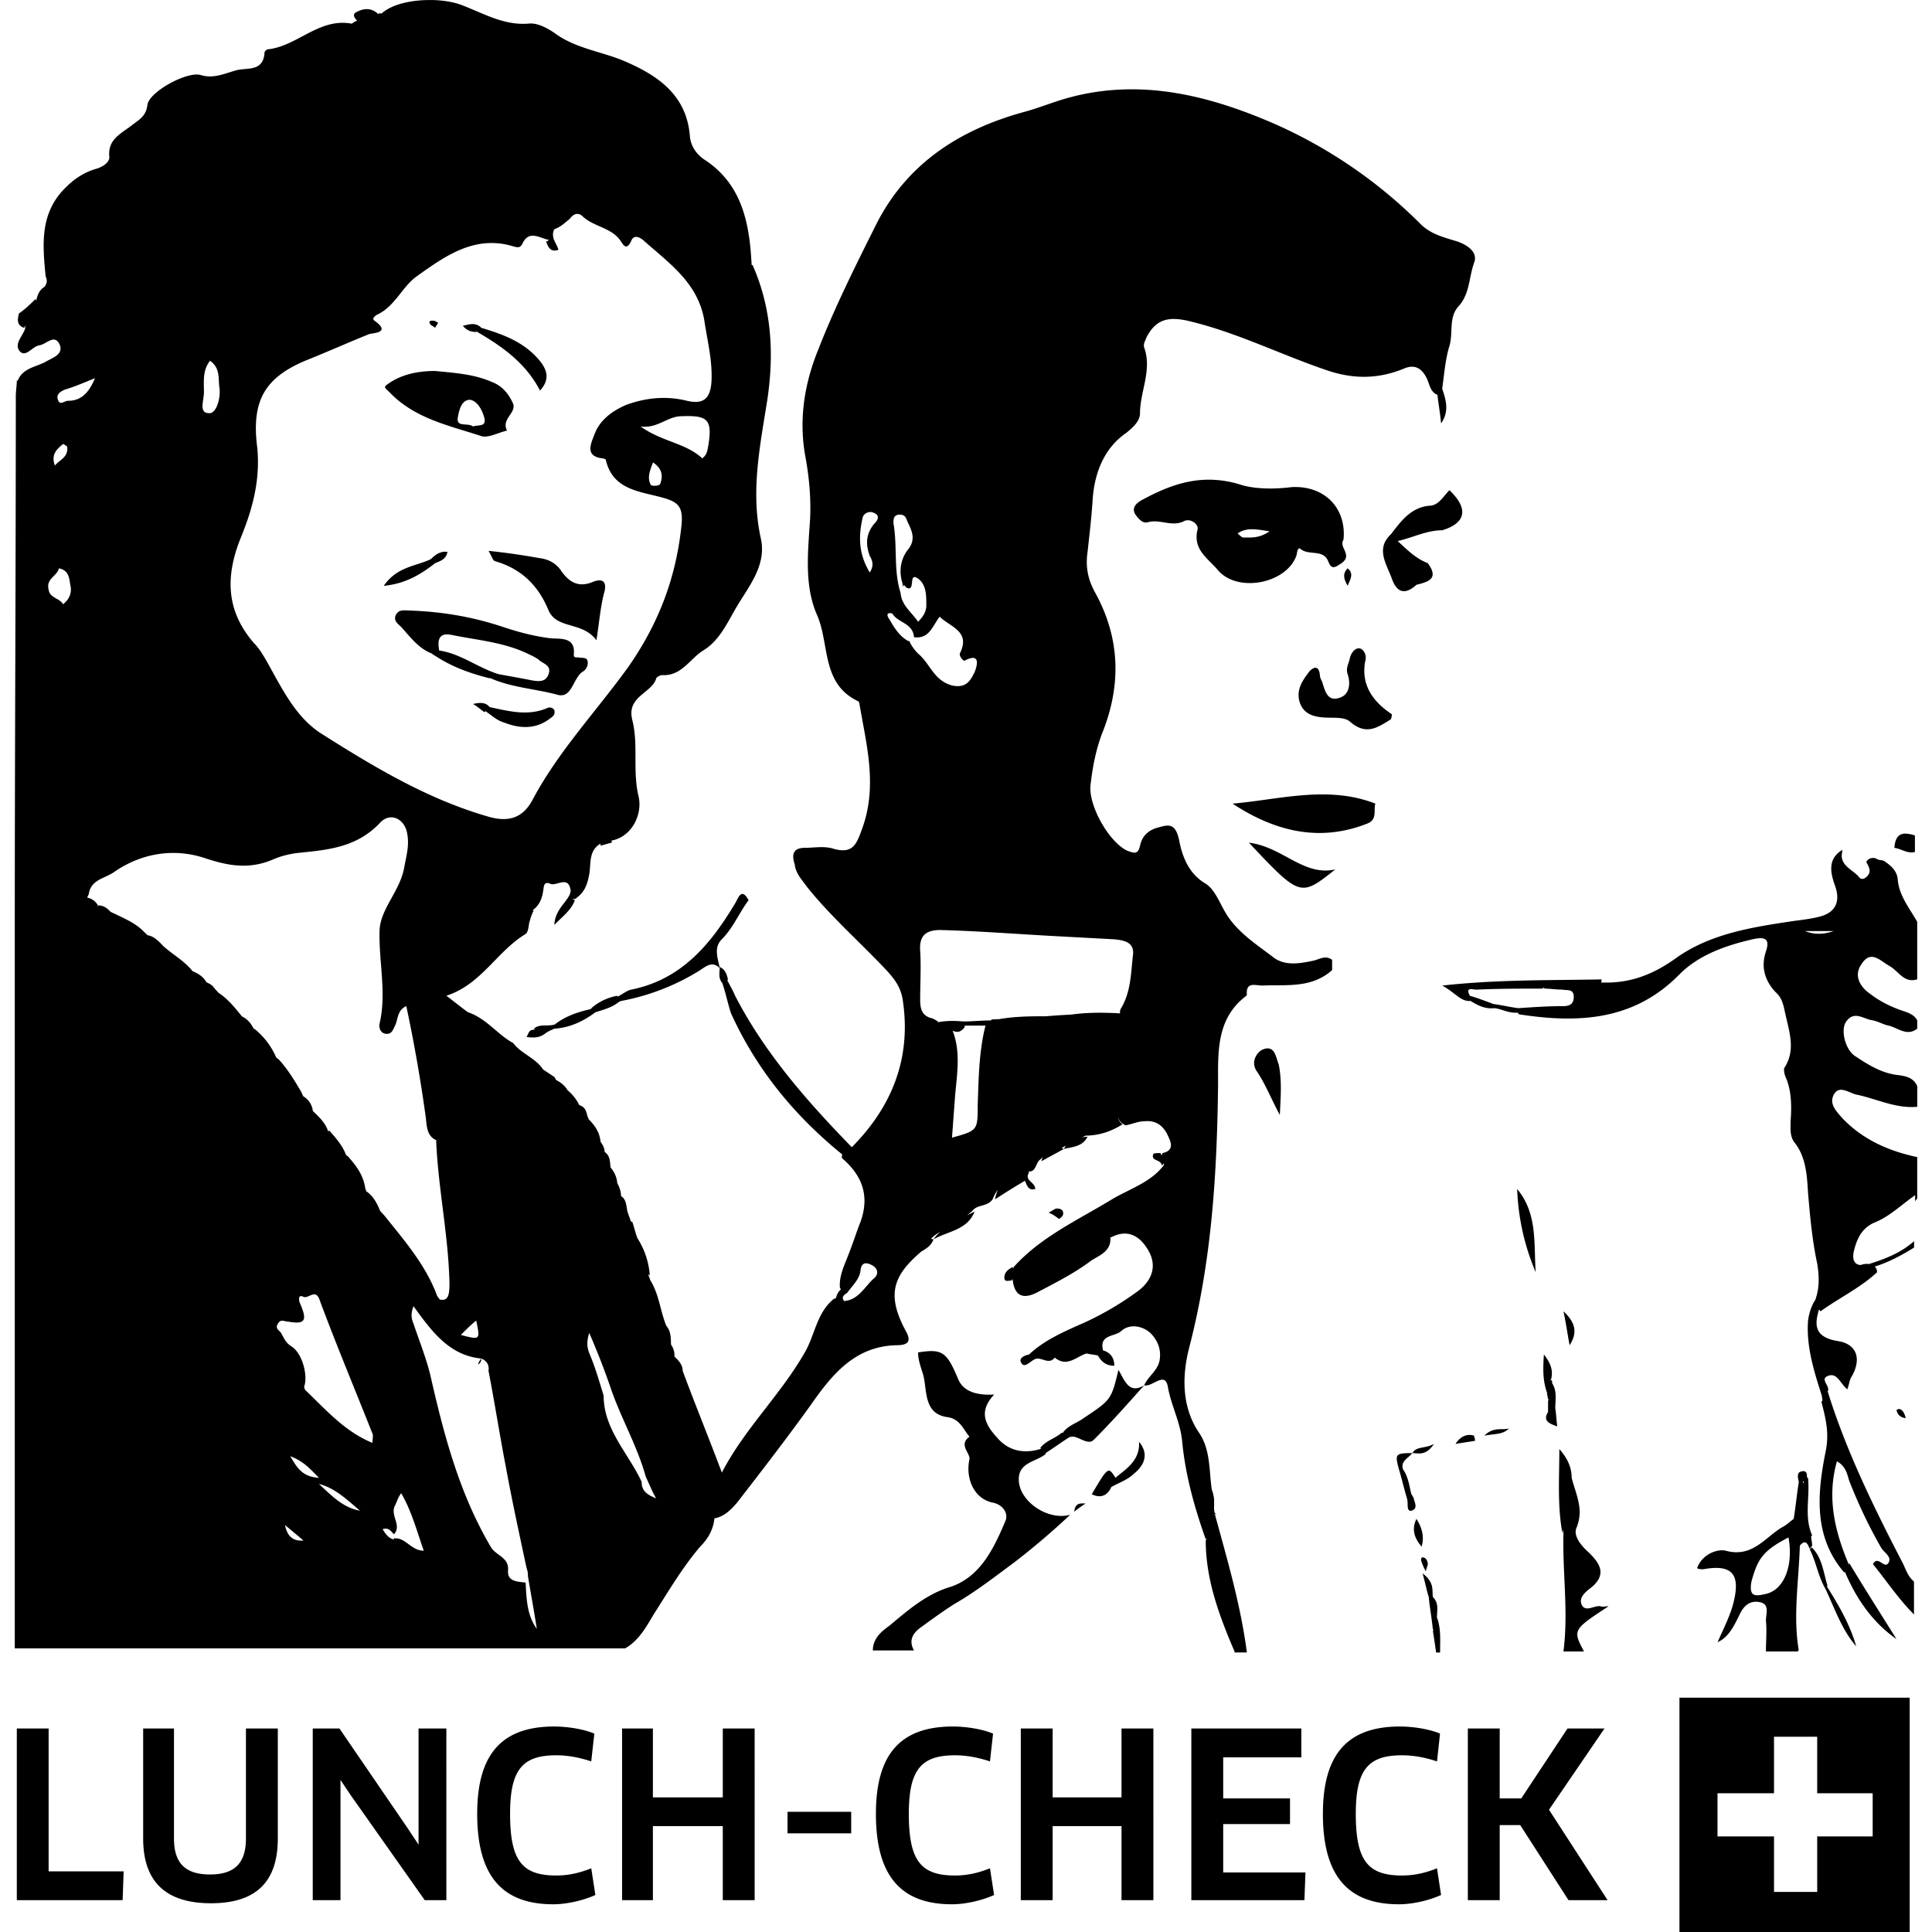 <svg xmlns="http://www.w3.org/2000/svg" width="120" height="120" viewBox="0 0 120 120"><path d="M26.807.004c-1.17-.022-2.424.23-3.102.828h-.192l-.002.06c-.446-.443-.954-.379-1.4-.124-.255.127-.063.384.064.511-.105.053-.214.104-.32.192-2.042-.383-3.381 1.404-5.232 1.595-.064 0-.192.128-.192.192-.064 1.149-.957.956-1.66 1.084-.765.191-1.468.575-2.298.32-.83-.256-3.19 1.02-3.318 1.85-.064.639-.448.892-.895 1.212-.702.574-1.595.893-1.467 2.042 0 .32-.385.576-.768.704q-1.053.286-1.915 1.147c-1.66 1.596-1.466 3.578-1.275 5.557.128.255.064.444-.064.635-.319.192-.448.513-.512.832 0 .011-.009.021-.01.032q-.021-.047-.051-.096c-.32.32-.64.636-1.024.892-.063.319-.19.703.32.895q.045-.078.1-.152c-.011.072-.043.138-.035.216-.192.51-.703.956-.32 1.403.383.383.764-.32 1.211-.384s.956-.766 1.275 0c.192.575-.444.768-.891 1.024-.575.319-1.404.381-1.723 1.147l.002.052c-.024-.016-.041-.036-.068-.052 0 .319-.063.64-.063 1.023 0 10.979-.064 21.954-.064 32.933v44.809H38.83c.894-.511 1.34-1.405 1.85-2.235.894-1.404 1.726-2.81 2.811-4.086.502-.502.813-1.068.884-1.755.63-.108 1.055-.567 1.415-.987 1.532-1.979 3.06-3.958 4.529-6 1.34-1.915 2.748-3.702 5.365-3.766.83 0 .89-.321.571-.896-1.256-2.325-.706-3.477.956-4.913.32-.191.64-.384.767-.767a1 1 0 0 0-.16-.028c.033-.035.07-.062.1-.1.15-.138.32-.245.488-.352a3 3 0 0 0-.423.48c.893-.511 2.103-.575 2.55-1.724q-.23.115-.468.228c.14-.11.284-.213.404-.355.32-.32.96-.19 1.215-.7.07-.21.179-.377.304-.524-.087.168-.15.363-.18.588a47 47 0 0 1 1.851-1.151c.128.255.193.639.64.511 0-.446-.703-.512-.384-1.023-.012-.024-.03-.045-.044-.064.465.04.445-.46.684-.7a5 5 0 0 0 .212-.183q-.048.115-.084.247c.446-.254.953-.512 1.399-.767a2 2 0 0 0-.164-.06q.019-.002.04-.002c.08-.057.169-.095.252-.144q-.069.091-.128.208h.002c.51-.127 1.15-.127 1.467-.764a9 9 0 0 0-.34.04q.11-.05.216-.104c.83 0 1.593-.257 2.295-.703a.64.64 0 0 1-.272-.456c.046.202.167.385.464.52.383-.064.768-.256 1.215-.256.766-.064 1.212.385 1.467 1.023.192.383.255.828-.383.955a.24.24 0 0 0-.044.164.5.5 0 0 1-.084-.164c-.128 0-.448 0-.448.064-.191.447.512.321.512.704a.7.7 0 0 0 .14-.128c0 .043.01.085-.012.128-.83 1.085-2.17 1.468-3.318 2.17-2.107 1.277-4.341 2.295-6 4.146-.02.039-.003.057-.013.088a1 1 0 0 1-.052-.088c-.255.128-.511.32-.511.64 0 .319.256.192.447.192q.031-.044.056-.084c.003.01.001.012.01.02.128 1.149.765 1.214 1.595.767 1.085-.574 2.233-1.149 3.254-1.915.44-.313 1.311-.569 1.22-1.487.02.01.038.01.06.015.957-.51 1.72-.126 2.23.704.702 1.085.258 2.044-.636 2.682a19.2 19.2 0 0 1-3.13 1.851c-1.276.575-2.552 1.086-3.573 2.043-.32.064-.703.252-.448.572.191.255.512-.128.767-.256.383-.255.893.386 1.276-.124h.002c.764.632 1.337-.065 1.974-.256.256.064.449.064.704.128.192.319.445.635 1.02.635 0-.51-.253-.827-.7-.955-.256-1.021.764-.832 1.147-1.215.51-.447 1.276-.32 1.787.128.447.446.703 1.02.576 1.722-.128.639-.7.961-.956 1.536.511.127 1.276-.894 1.467.063.192 1.15.764 2.17.892 3.382.191 2.107.769 4.15 1.471 6.129.035-.031.04-.07.068-.104a.6.6 0 0 1-.072.168c0 2.425.83 4.658 1.787 6.891v.064h.768c-.383-2.936-1.213-5.746-1.98-8.555-.013.002-.029.01-.043.015.02-.025.02-.056.044-.08a.9.9 0 0 1-.06-.304c0-.136.009-.272.002-.408.01-.16-.01-.316-.048-.464a1.7 1.7 0 0 0-.096-.32c-.172-1.185-.071-2.423-.756-3.481-1.149-1.66-1.086-3.638-.64-5.361 1.405-5.425 1.724-10.853 1.788-16.342 0-1.851-.129-3.957 1.595-5.361.063-.064.192-.128.192-.192-.064-.83.512-.572.959-.572 1.468-.063 3.06.19 4.337-.959v-.64c-.446-.319-.828 0-1.21.064-.895.192-1.79.319-2.491-.256-1.085-.83-2.297-1.593-2.999-2.87-.319-.574-.636-1.34-1.147-1.659-1.085-.638-1.472-1.725-1.663-2.746-.255-1.15-.765-.891-1.467-.7-.51.192-.828.51-.955 1.084-.128.574-.385.447-.768.32-1.149-.511-2.49-2.874-2.299-4.15.128-1.085.321-2.105.704-3.126 1.213-3 1.148-5.939-.448-8.811-.447-.83-.575-1.593-.447-2.486.127-1.15.255-2.237.32-3.322.127-1.596.702-3.129 2.106-4.086.383-.32.832-.7.832-1.211 0-1.34.766-2.682.255-4.086-.063-.191.06-.38.124-.571.575-1.15 1.343-1.407 2.81-1.024 2.873.702 5.555 2.045 8.364 3.002 1.66.575 3.19.575 4.785-.064.702-.319 1.148-.066 1.467.572.177.354.211.859.668 1.035.068.6.172 1.164.227 1.775.523-.755.304-1.457.069-2.154.123-.88.192-1.82.443-2.635.256-.83-.066-1.784.572-2.486.702-.766.64-1.789.96-2.683.255-.638-.322-1.084-1.024-1.339-.83-.255-1.656-.449-2.295-1.087a29.9 29.9 0 0 0-9.002-6.192c-4.085-1.788-8.36-2.872-12.829-1.66-.957.256-1.852.64-2.81.896-3.957 1.085-7.276 3.19-9.19 7.02-1.277 2.553-2.553 5.106-3.574 7.723-.83 2.043-1.215 4.215-.832 6.512.256 1.34.384 2.681.32 4.022-.128 2.042-.382 4.15.448 6 .766 1.788.256 4.212 2.49 5.297.064 0 .128.128.128.192.447 2.617 1.15 5.17.128 7.851-.32.894-.574 1.467-1.723 1.148-.575-.192-1.216-.064-1.79-.064-.767 0-.828.449-.637 1.023.064.574.445.956.764 1.403 1.532 1.915 3.385 3.51 5.045 5.297.447.51.764.957.891 1.659.572 3.62-.627 6.67-3.154 9.214-2.768-2.847-5.396-5.827-7.247-9.406-.122-.303-.302-.605-.484-.963q.02-.026.036-.056c-.064-.32-.189-.64-.508-.767l-.002.063c-.011.324-.085.648.16.928q.013.042.032.096c.191.574.32 1.212.511 1.787 1.588 3.493 3.933 6.352 6.912 8.77a.45.45 0 0 0-.02.228c1.277 1.085 1.726 2.362 1.151 3.958-.255.638-.448 1.276-.703 1.915-.256.702-.64 1.404-.576 2.17.013.042.044.069.064.104a.97.97 0 0 0-.304.544c-.045.016-.087.034-.14.052-1.02.83-1.152 2.109-1.727 3.194-1.507 2.702-3.813 4.85-5.224 7.595-.796-2.121-1.645-4.193-2.435-6.32h.002c0-.383-.256-.636-.512-.891.002-.021-.001-.043 0-.064 0-.255-.064-.448-.191-.64-.012-.014-.013-.032-.024-.048-.01-.405-.002-.821-.296-1.163-.38-.95-.445-1.966-1.007-2.854-.002-.029-.012-.056-.015-.084-.051-.102-.066-.17-.1-.256q.046.033.1.064a4.9 4.9 0 0 0-.764-2.299c-.127-.319-.192-.636-.32-1.02-.032-.01-.061-.014-.087-.02-.068-.224-.17-.45-.228-.675v-.01c-.064-.32-.065-.7-.384-.891h-.002c0-.272-.09-.545-.236-.816-.002-.048-.015-.096-.015-.144a1.74 1.74 0 0 0-.4-.823c-.039-.353-.025-.735-.368-.964 0-.255-.128-.448-.255-.64-.051-.574-.355-1.007-.732-1.387-.029-.093-.08-.172-.1-.271-.064-.256-.125-.444-.38-.572-.04-.003-.067-.026-.104-.036a2.85 2.85 0 0 0-.727-.923c-.173-.288-.397-.47-.72-.644-.037-.061-.061-.125-.108-.184l-.575-.384c-.04-.021-.076-.05-.116-.072-.452-.712-1.37-.993-1.863-1.65-.958-.511-1.661-1.532-2.81-1.915-.447-.32-.83-.64-1.34-1.024 2.17-.702 3.126-2.744 4.913-3.83.177-.117.193-.495.244-.755l.012-.01c.064-.255.128-.448.256-.703-.042.01-.06-.012-.092-.012.032-.01.064-.014.092-.052.32-.256.512-.637.576-1.084.063-.255 0-.703.447-.511.384.191 1.148-.574 1.276.447-.02.075-.032.136-.052.204-.251.559-.909.96-.968 1.903.575-.574 1.084-.96 1.275-1.535a.24.24 0 0 1-.144-.088c.046.01.075.024.144.024.575-.383.764-.829.892-1.53.127-.64-.063-1.469.703-1.916v.128c.256-.064.449-.128.704-.192a1 1 0 0 1-.015-.168c.01.013.009.027.015.04 1.277-.255 1.914-1.657 1.66-2.742-.384-1.596-.002-3.193-.385-4.725-.383-1.468 1.148-1.661 1.467-2.555 0-.127.256-.251.384-.251 1.213.063 1.725-1.025 2.555-1.536.957-.574 1.468-1.656 1.978-2.55.767-1.34 1.978-2.682 1.595-4.405-.638-2.873-.062-5.683.384-8.491.447-2.873.318-5.743-.895-8.487-.025 0-.041-.011-.064-.012V16.4c-.127-2.488-.572-4.915-2.87-6.447-.51-.32-.896-.829-.96-1.467-.191-2.617-2.043-3.832-4.149-4.725-1.404-.575-3-.766-4.277-1.723-.383-.256-1.021-.636-1.595-.572-1.532.128-2.81-.64-4.15-1.151C28.179.124 27.51.013 26.807 0Zm17.897 60.124c-.128-.638-.383-1.276.128-1.787.702-.702 1.088-1.66 1.663-2.426-.447-.83-.64-.128-.832.191-1.532 2.553-3.32 4.723-6.448 5.361-.304.06-.549.296-.847.428l-.044-.044a3.4 3.4 0 0 0-1.595.768c.002.009.01.016.012.023q-.036.017-.076.04c-.804.186-1.555.434-2.239.972v-.015c-.446.128-.892-.064-1.275.256.032.01.066.014.1.02l-.1.044c-.319 0-.32.256-.448.447.447.064.833.064 1.216-.255.191-.128.38-.192.507-.256h.002c.957-.064 1.786-.446 2.55-1.02h.003c.525-.174 1.052-.297 1.48-.66a.7.7 0 0 0 .115-.043 14.1 14.1 0 0 0 4.913-1.915c.383-.255.765-.575 1.211-.128zM75.47 94.02c.018.043.035.087.063.127-.063-.255-.063-.191-.063-.127zM35.925 13.292a.5.5 0 0 1 .228.112c.702.702 1.848.706 2.423 1.6.191.318.384.51.64-.065.19-.446.64-.127.83.064 1.597 1.404 3.32 2.615 3.703 4.913.191 1.277.507 2.49.443 3.766-.063 1.021-.446 1.467-1.53 1.211-1.277-.319-2.554-.19-3.766.256-.894.383-1.66.957-1.98 1.851-.19.51-.636 1.343.512 1.471.064 0 .192.064.192.064.447 1.979 2.234 1.976 3.702 2.423.83.255 1.083.573 1.02 1.53-.32 3.32-1.404 6.195-3.319 8.94-1.978 2.744-4.34 5.234-5.936 8.234-.51.958-1.274 1.467-2.678 1.084-3.83-1.085-7.215-3.127-10.534-5.233-1.532-1.022-2.36-2.746-3.254-4.342-.255-.446-.512-.892-.832-1.21-1.787-2.043-1.784-4.215-.827-6.577.702-1.723 1.21-3.51 1.02-5.553-.384-2.936.449-4.403 3.13-5.488 1.276-.51 2.553-1.085 3.83-1.595.19-.064 1.4-.066.315-.832-.192-.127.064-.32.192-.384 1.085-.51 1.533-1.724 2.426-2.362 1.787-1.277 3.64-2.617 6.065-1.851.255.064.384.067.511-.188.383-.83 1.02-.383 1.531-.256.062.028.063.01.108.024a.25.25 0 0 1-.172.104c.128.32.257.7.768.508-.077-.27-.25-.493-.316-.74-.01-.053-.011-.104-.024-.164a.75.75 0 0 1 .084-.372c.383-.127.637-.384.956-.64.143-.19.324-.345.54-.303zm-9.082 6.624c-.094.003-.24.037-.136.192.064.128.188.128.316.256.063-.128.128-.192.192-.32-.128-.064-.193-.128-.32-.128zm2.446.216c-.157.01-.332.052-.54.104.256.32.573.384.828.384.02-.011.043-.023.06-.036a.1.1 0 0 0 .01.036c1.532.893 3 1.914 3.894 3.638.702-.766.382-1.405-.128-1.98-.958-1.084-2.237-1.531-3.514-1.914a.73.73 0 0 0-.608-.232zm-16.246 2.275c.638.446.512 1.084.576 1.595.127.702-.193 1.723-.64 1.659-.702 0-.252-.893-.316-1.467 0-.575-.067-1.213.38-1.787zm13.984.635c-1.022 0-2.045.193-2.875.768-.383.255-.255.256.064.575 1.532 1.596 3.638 2.04 5.617 2.679.447.191 1.088-.192 1.663-.32-.383-.702.571-1.084.38-1.659-.256-.574-.637-1.084-1.276-1.34-1.149-.51-2.297-.575-3.573-.703zm-21.128.448c-.319.766-.765 1.403-1.659 1.403-.255 0-.512.323-.64-.06-.127-.32.13-.512.448-.64.639-.191 1.213-.448 1.851-.703zm23.242 1.343h.056c.447.064.764.637.892 1.148.127.574-.445.383-.7.511-.32-.255-1.023.063-.96-.511.062-.371.182-1.103.712-1.148zm13.484 1.012c1.35-.02 1.615.299 1.375 1.795-.063.319-.06.576-.38.831-1.02-.957-2.489-1.022-3.829-1.979 1.085.128 1.657-.64 2.55-.64.1-.001.194-.009.284-.01zm-38.704 1.73s.255.129.255.192c.064.639-.448.765-.767 1.148-.255-.703.129-1.02.512-1.34zm36.638 1.148c.574.383.635.832.443 1.343-.064.128-.508.128-.571.064-.256-.447-.064-.897.127-1.407zm34.475 1.071c-1.466.012-2.797.545-4.158 1.291-.319.192-.575.449-.383.832.19.255.448.64.831.512.766-.192 1.465.319 2.23-.064.384-.192.896.188.832.507-.319 1.277.637 1.789 1.275 2.555 1.213 1.404 4.215.828 4.854-.896.063-.191.064-.571.255-.443.511.446 1.404-.002 1.723.763.128.32.253.512.636.256.319-.191.575-.38.448-.763-.064-.256-.32-.513-.128-.832.191-1.979-1.212-3.382-3.254-3.254-1.022.128-2.169.127-3.062-.128a6.6 6.6 0 0 0-2.1-.336zm14.99.656c-.382.383-.64.891-1.15.955-1.213.064-1.849.957-2.487 1.787h-.002c-.958.894-.255 1.853.064 2.747q.478 1.34 1.53.383c.767-.191 1.406-.385.704-1.343-.754-.29-1.298-.845-1.87-1.375.95-.212 1.802-.668 2.766-.668 1.468-.446 1.66-1.337.448-2.486zm-36.01 1.355c.091-.01.185.01.264.048.447.192.192.512 0 .704-.51.638-.51 1.273-.256 1.975.192.319.256.64 0 1.023-.702-1.15-.703-2.233-.447-3.382.044-.22.239-.35.44-.368zm1.847.16c.252-.014.404.112.46.336.255.574.639 1.148.064 1.85-.447.575-.575 1.341-.32 2.107 0 .065.01.136.012.208.017-.046.034-.091.052-.144l.192.188c.574.255.065-1.018.704-.572.51.383.511 1.021.511 1.66 0 .382-.192.7-.511 1.019-.447-.639-1.024-1.021-1.088-1.787-.447-1.404-.188-2.87-.444-4.338 0-.191-.001-.447.252-.511q.061-.014.116-.015zm21.907.907c.32 0 .669.064 1.084.128-.639.447-1.149.384-1.66.384-.127-.064-.192-.128-.32-.256.288-.191.577-.256.896-.256zm-47.423 1.343c.191.32.256.572.383.636 1.596.447 2.68 1.47 3.318 3.002.51 1.277 2.105.702 2.999 1.915.191-1.213.256-2.172.511-3.066.128-.638-.189-.763-.7-.572-.893.383-1.468.063-1.978-.64-.32-.51-.833-.767-1.407-.83a41 41 0 0 0-3.126-.445zm-2.715.052c-.364.011-.636.233-.86.456-.893.447-2.104.45-2.933 1.663 1.34-.127 2.296-.705 3.19-1.407.319-.128.7-.253.763-.7a1 1 0 0 0-.16-.011zM3.66 35.3c.639.128.64.64.704 1.023.128.51-.065.892-.447 1.212-.192-.383-.828-.385-.892-.896-.191-.702.508-.828.636-1.34Zm80.045 0c-.32.319-.256.636 0 1.083.191-.447.383-.764 0-1.083zm-58.57 2.61c-.215-.001-.395.025-.539.264-.191.383.129.572.32.764.574.638 1.085 1.34 1.915 1.659h.002a.5.5 0 0 0 .184.127c1.037.69 2.185 1.103 3.39 1.404.012-.003.027-.01.04-.012 1.314.592 2.802.662 4.17 1.035.893.256.956-.956 1.53-1.403.256-.128.448-.448.32-.768-.064-.127-.32-.127-.448-.127-.191-.064-.38.063-.38-.192.128-1.15-.896-.956-1.47-1.02-1.022-.127-1.977-.384-2.935-.703-1.915-.638-3.83-.956-5.872-1.02-.08 0-.156-.009-.228-.01zm30.095.176c.05-.01.12.002.2.024.319.575 1.275.574 1.339 1.467.957.128 1.148-.7 1.595-1.275.638.638 1.917.89 1.28 2.23-.129.192.187.512.25.512 1.086-.574.768.385.64.704-.255.51-.509 1.019-1.403.827-1.149-.319-1.34-1.34-2.106-1.978a2.8 2.8 0 0 1-.512-.7c-.01-.034-.01-.064-.012-.092-.013.01-.036.02-.052.028-.638-.319-.956-.96-1.275-1.471-.088-.175-.057-.26.056-.276zm-27.516 1.32c.11-.01.24.01.396.043 1.596.32 3.19.446 4.657 1.148.256.127.576.256.768.447.255.192.767.321.511.896-.191.447-.64.38-1.023.316-.638-.128-1.34-.252-2.043-.38-1.276-.383-2.361-1.28-3.701-1.471-.104-.57-.038-.972.435-1zm56.638.867c-.263.035-.464.364-.52.644-.063.319-.255.576-.127.959.191.574.126 1.275-.512 1.467-.766.255-.892-.449-1.083-1.023-.064-.128-.128-.252-.128-.38-.064-.638-.384-.511-.64-.256-.383.51-.83 1.085-.64 1.85.192.703.706.956 1.408 1.02.574.064 1.34-.063 1.723.256 1.021.894 1.72.383 2.55-.128a.7.7 0 0 0 .064-.32c-1.149-.766-1.914-1.785-1.659-3.253.128-.383-.064-.768-.32-.832a.25.25 0 0 0-.116-.002zm-54.579 3.39a2 2 0 0 0-.388.064c.32.191.512.38.704.507l.064-.063c.383.255.7.576 1.147.703.958.383 1.98.446 2.874-.256.192-.127.32-.256.256-.511a.336.336 0 0 0-.448-.124c-1.212.51-2.36.19-3.573-.064-.138-.184-.343-.27-.636-.256zm52.333 5.68c-1.854.002-3.714.413-5.55.572 2.618 1.723 5.424 2.428 8.424 1.215.574-.255.32-.832.448-1.215-1.101-.43-2.21-.574-3.322-.572zm-57.694 1.432c.429.058.808.457.888 1.055.127.702-.064 1.34-.192 2.043-.256 1.468-1.467 2.553-1.531 3.893-.064 1.915.447 3.894 0 5.809-.064.255.065.64.448.64.319 0 .383-.257.511-.512.192-.383.125-.956.7-1.211a94 94 0 0 1 1.215 6.955c.062.56.07 1.12.664 1.384-.01.009-.014.016-.024.023.128 3 .763 5.871.827 8.871 0 .801-.117 1.088-.6.991-.055-.077-.116-.141-.167-.227-.702-1.915-2.042-3.446-3.318-5.041-.077-.068-.14-.153-.216-.224-.196-.476-.421-.929-.864-1.228-.021-.07-.054-.133-.068-.207-.127-.83-.576-1.405-1.087-1.98-.041-.015-.066-.047-.104-.067-.21-.579-.627-1.052-1.043-1.527l-.064.063c-.192-.573-.573-.893-.956-1.275a1.22 1.22 0 0 0-.595-.911c-.035-.08-.08-.154-.108-.24-.447-.766-.833-1.405-1.407-2.043-.063-.04-.11-.089-.168-.132a4.6 4.6 0 0 0-1.363-1.783c-.01.01-.013.015-.02.024-.185-.36-.375-.603-.744-.788-.434-.542-.869-1.085-1.46-1.47-.107-.128-.228-.244-.327-.38a.9.9 0 0 0-.256-.192c-.056-.024-.111-.058-.168-.084-.177-.335-.496-.53-.855-.684-.51-.638-1.213-1.02-1.787-1.53l-.024-.025c-.308-.31-.577-.615-.98-.675-.09-.087-.182-.17-.271-.26-.51-.51-1.149-.764-1.787-1.083-.081-.028-.167-.08-.248-.113-.192-.216-.424-.4-.775-.4.002.022.01.044.015.065-.02-.01-.038-.014-.056-.024l.04-.04c-.174-.29-.398-.418-.676-.488l.104-.212c.128-.894.957-.96 1.531-1.343 1.724-1.213 3.766-1.53 5.68-.892 1.533.511 2.81.703 4.278.064.447-.191.957-.32 1.467-.383 1.852-.192 3.701-.32 5.17-1.915.239-.24.514-.327.77-.292zm93.956 1.003c-.418-.01-.658.241-.704.883.447.064.829.384 1.275.256v-1.023a2 2 0 0 0-.571-.116zm-40.796.564c3.192 3.383 3.195 3.382 5.365 1.659-1.979.446-3.258-1.404-5.365-1.66zm36.854.451c-.878.524-.761 1.344-.468 2.167.383 1.021.068 1.723-.955 1.979-.51.127-1.02.192-1.531.256-2.553.383-5.173.762-7.344 2.294-1.404 1.021-2.87 1.6-4.593 1.535a.2.2 0 0 0-.063.044v-.236c-3.192.064-6.448.001-9.894.384.819.441 1.14 1.003 1.762.956.47.288.896.507 1.492.447.467.059.88.328 1.435.276a.2.2 0 0 0 .096.108c3.701.574 7.149.382 9.958-2.49 1.212-1.213 2.873-1.788 4.533-2.171.83-.192 1.083 0 .827.767-.319.958-.061 1.785.576 2.487.447.383.512.833.64 1.407.255 1.149.638 2.233-.063 3.318-.062.128 0 .448.129.704.319.83.319 1.72.255 2.614 0 .447-.062.956.256 1.34.702.893.764 2.044.828 3.13.128 1.467.256 2.936.575 4.405.128.83.128 1.528-.128 2.23-.255.383-.384.833-.448 1.28-.119 1.615.377 3.173.86 4.677.003.095.033.201.033.3l-.062.063c.255 1.022.51 1.914.255 3.127-.51 2.553-.763 5.237 1.152 7.471.027-.002.047-.014.071-.02 0 .009-.003.012-.005.02.702 1.66 1.723 3.124 3.19 4.146-.957-1.532-1.976-3.126-2.934-4.722-.007.034-.025.067-.038.1-.006-.033-.021-.066-.027-.1-.83-1.978-1.338-4.086-.7-6.32.575.32.636.828.764 1.211a31 31 0 0 0 1.979 4.15c.191.319.703.576.448.96-.256.383-.637-.511-.956.063.83 1.021 1.593 2.169 2.55 3.126v-2.043c-.382-.319-.507-.764-.699-1.147-1.787-3.447-3.512-6.96-4.661-10.662.191-.319-.51-.763 0-.955.574-.255.768.445 1.215.827.128-.319.129-.571.256-.763.639-1.085.381-2.043-.831-2.235-1.462-.234-1.478-1.001-1.176-1.963.033.038.057.069.093.113 1.149-.83 2.489-1.47 3.51-2.427 0-.167-.058-.276-.148-.352.853-.26 1.65-.689 2.447-1.18v-.399c-.817.728-1.809 1.109-2.802 1.42l-.005.002a1.03 1.03 0 0 0-.512.063c-.504-.038-.53-.522-.38-1.023.192-.702.51-1.34 1.34-1.659.893-.383 1.596-1.084 2.426-1.659v.38c.04-.065.093-.117.128-.188V71.87c-1.787-.383-3.384-1.086-4.66-2.427-.384-.447-.832-.893-.513-1.467.32-.575.897-.128 1.344 0 1.276.255 2.489.895 3.83.768v-1.28c-.256-.574-.77-.635-1.28-.699-.957-.128-1.784-.64-2.55-1.151-.639-.383-.959-1.66-.576-2.171.51-.702 1.084-.128 1.659-.064.319.064.636.256.955.32.575.127 1.153.702 1.791.192v-.512c-.191-.383-.64-.507-1.023-.635-.702-.256-1.34-.577-1.915-1.024-.638-.446-1.022-1.148-.512-1.85.575-.894 1.149-.192 1.723.127.575.32.898 1.087 1.727.832v-3.574c-.51-.893-1.151-1.66-1.215-2.682-.062-.51-.445-.828-.827-1.084-.07-.034-.122-.045-.188-.072q-.002.001-.005.01c-.132 0-.256-.065-.384-.128-.245-.035-.43.037-.548.232.141.288.372.584.039.916-.192.191-.384.191-.512 0-.383-.447-1.21-.701-1.02-1.531 0-.048.01-.083.022-.124zm-55.998 4.973c2.425.064 4.786.256 7.211.384 1.213.064 2.362.128 3.574.192.639.064 1.28.194 1.152 1.023-.128 1.15-.13 2.297-.768 3.318a.6.6 0 0 0-.028.284q-.017-.016-.036-.028c-.992-.052-1.982-.062-2.974.076-.537.03-1.074.062-1.611.108-.984-.003-1.945.011-2.902.18-.142.001-.283.014-.424.014-.032.015-.064.048-.096.064-.546.002-1.092.06-1.695.064-.517-.047-1.034-.054-1.551.044-.087-.101-.232-.17-.364-.236-.638-.127-.763-.573-.763-1.147 0-1.021.064-2.04 0-3.062-.064-.958.382-1.28 1.275-1.28zm53.684.064h1.786c-.574.192-1.148.255-1.786 0zm-16.207 3.506c.002.029.017.044.024.068.372.002.743.064 1.115.064.32.064.704-.062.704.448 0 .447-.257.576-.64.576-.957 0-1.849.064-2.806.127-.51-.063-1.024-.191-1.535-.255-.51-.192-1.02-.385-1.467-.512-.32-.575.192-.384.384-.384 1.37-.062 2.742-.064 4.113-.064.033-.027.069-.032.1-.064l.01-.002zm-35.982 2.367h1.287c-.413 1.62-.421 3.3-.484 4.917 0 1.596.001 1.596-1.595 2.043.064-.894.128-1.725.192-2.619.124-1.363.355-2.725-.156-4.03.274.134.5.101.728-.183a.25.25 0 0 0 .028-.128zm18.78 1.415a.8.8 0 0 0-.235.056c-.255.063-.89.7-.38 1.403.51.766.829 1.593 1.403 2.678.064-1.213.128-2.168-.064-3.126-.167-.447-.238-1.04-.723-1.011zm15.531 8.735a14.5 14.5 0 0 0 1.152 5.169c-.128-1.788.125-3.637-1.152-5.17zm-28.603 1.21c-.123.01-.252.133-.5.257.32.127.449.256.64.384.064 0 .256-.192.256-.256.064-.32-.192-.384-.384-.384zm-11.848 3.403c.123-.002.256.056.367.112.384.192.447.572.128.827-.574.511-.957 1.34-1.85 1.404-.192-.256 0-.38.191-.508.32-.447.768-.833.832-1.407.035-.323.173-.424.331-.428zm-34.256 1.93c.133.003.252.101.348.412 1.021 2.745 2.173 5.491 3.258 8.236.064.127 0 .32 0 .575-1.723-.702-2.873-2.045-4.15-3.258-.063-.064-.127-.252-.063-.316.191-.766-.193-2.043-.832-2.426-.383-.255-.444-.513-.636-.832-.127-.191-.383-.252-.191-.571.191-.32.38-.128.635-.128 1.085.191 1.214-.066.704-1.215-.064-.32 0-.448.256-.32.2.08.45-.164.671-.156zm6.156.732c1.15 1.596 2.235 3.063 4.214 3.254.318.128.505.383.444.764v.002h.002c.383 1.979.7 4.022 1.083 6 .383 2.104.833 4.145 1.28 6.249v-.056c.008.041.012.082.02.124a1 1 0 0 1 .063.416c.178 1.095.388 2.194.552 3.29-.627-.877-.635-1.88-.696-2.883l-.002.01c-.51-.064-1.15-.062-1.087-.764.064-.83-.764-.897-1.083-1.471-1.915-3.256-2.872-6.828-3.702-10.466-.256-1.149-.705-2.233-1.087-3.382-.128-.319-.192-.577 0-1.087zm4.214 3.254c-.142.17-.193.286-.204.372a.4.4 0 0 0 .204-.372zm67.212-2.934c.19.894.256 1.469.383 2.107.447-.702.446-1.341-.383-2.107zm-67.532.576c.256 1.212.257 1.21-.955.891.383-.383.636-.636.955-.891zm7.02.763a46 46 0 0 1 1.407 3.638c.638 1.787 1.596 3.45 2.107 5.3.01.016.013.03.02.045.18.369.312.742.62 1.295-.639-.255-.896-.513-.896-1.023-.83-1.788-2.362-3.255-2.362-5.361-.256-.83-.513-1.72-.832-2.487-.191-.446-.255-.768-.064-1.407zm21.167 1.132a6 6 0 0 0-.74.084c0 .51.193.956.32 1.403.256.957 0 2.427 1.532 2.618.765.128.956.765 1.339 1.211-.702.511.064 1.02 0 1.404-.256 1.148.258 2.427 1.407 2.682.702.128 1.019.7.827 1.147-.702 1.66-1.53 3.448-3.382 4.086-1.532.447-2.68 1.469-3.83 2.426-.446.32-1.023.766-1.023 1.531h2.555c-.32-.574-.127-1.02.384-1.403.702-.51 1.404-1.024 2.106-1.47 1.34-.767 2.553-1.722 3.766-2.615a47 47 0 0 0 3.446-2.938c-1.404.382-3.126-.83-3.19-2.107-.064-1.15 1.02-1.149 1.659-1.66.003-.026.01-.047.012-.071.488-.307.979-.67 1.467-.98.034-.009.073-.014.116-.032.447-.063 1.02.575 1.403.192 1.085-1.085 2.105-2.233 3.126-3.382-.957.575-1.212-.32-1.595-.96-.447 1.852-.447 1.854-2.17 3.003-.447.32-.957.445-1.276.892.01.012.015.023.024.035q-.042-.02-.088-.035c-.447.382-1.024.512-1.343.959l.048.048c-1.03.32-1.995.166-2.726-.687-.702-.766-1.21-1.598-.188-2.683-1.085.064-1.916-.19-2.235-.955-.57-1.349-.846-1.77-1.75-1.743zm38.13.212c-.064.957-.064 1.656.191 2.358 0 .128.064.32.064.448a1 1 0 0 0 .068-.064.5.5 0 0 1-.064.128v.703c-.319.511 0 .7.572.892-.062-.438-.064-.751-.124-1.124.003-.558.12-1.056-.192-1.555h-.002c0-.127 0-.191-.063-.191l-.049.031a.3.3 0 0 1 .049-.095c.127-.511-.001-.957-.448-1.531zm22.074 3.381c-.068.01-.176.064-.176.064.062.256.189.448.572.512q-.095-.48-.384-.576h-.007zm-24.241 1.212c-.447.127-.957-.127-1.531.447.702-.127 1.148-.064 1.53-.447zm-2.507.404c-.29.019-.586.188-.815.555.383-.064.832-.128 1.215-.192 0-.127-.064-.256-.064-.32a.9.9 0 0 0-.336-.043zm-20.472.427c.064 1.147-.766 1.658-1.467 2.23-.445-.698-.451-.697-1.47 1.024.51.256.96.127 1.214-.447.447-.256 1.02-.445 1.404-.828.638-.51.958-1.213.32-1.979zm18.317.128c-.574.32-1.084.125-1.339.572.383 0 .829.194 1.34-.572zm7.788.32c0 1.787-.128 3.51.192 5.233q.01-.137.014-.272.02.136.048.272c-.063 2.425.32 4.914 0 7.34h1.276c-.703-1.341-.703-1.343 1.53-2.811-.191 0-.38.064-.507 0-.383-.063-.896.383-1.151-.063-.256-.511.32-.892.64-1.148.957-.83.382-1.532-.193-2.107-.51-.446-1.023-1.084-.767-1.595.447-1.148-.06-2.04-.316-3.062 0-.638-.257-1.212-.768-1.787zm-9.13.252c-1.086 0-1.084.066-.828 1.023.191.638.32 1.213.511 1.851.064.255-.063.767.256.704.447-.128.192-.513.128-.832-.064-.064-.064-.128-.128-.192-.127-.51-.192-1.084-.511-1.53-.192-.512.316-.705.571-1.024zm-69.695.192c.83.319 1.212.768 1.787 1.343-1.021-.064-1.34-.578-1.787-1.343zm93.98.927a.5.5 0 0 0-.156.032c-.255.064-.188.38-.123.636-.128.766-.192 1.532-.32 2.298-.256.192-.448.384-.704.512-1.085.638-1.85 1.914-3.51 1.467-.51-.128-1.467.194-1.787 1.087.128.064.257.064.384.064 1.724-.319 2.298.255 1.915 1.915-.191.894-.64 1.72-1.023 2.614.702-.319 1.02-1.02 1.339-1.659.255-.574.64-.955 1.28-.827.637.128.383.7.383 1.147.062.639 0 1.277 0 1.915h1.975c.025-.026.036-.06.06-.088-.358-2.14.005-4.284.071-6.488.12-.14.214-.195.292-.2.155-.01.236.196.316.396.058-.063.117-.118.156-.196 0-.172-.055-.396-.063-.58q.034-.025.063-.055c-.511-1.15-.129-2.361-.256-3.574-.023-.003-.044-.012-.062-.015 0-.162-.002-.401-.228-.4zm.012.624a.1.1 0 0 0 .021.043q0 .055-.002.108a.3.3 0 0 0-.071-.108h.009zm-92.212.172c1.021.255 1.788 1.024 2.554 1.663-1.085-.192-1.788-.961-2.554-1.663zm5.109.575c.638 1.085.956 2.298 1.403 3.574-.766 0-1.149-.827-1.787-.763a.3.3 0 0 1-.064-.044v.107c-.32-.063-.512-.32-.704-.64.383-.127.512.13.704.32.51-.574-.255-1.148.064-1.786.128-.256.192-.512.384-.768zm42.274.636c-.227.01-.42.081-.467.512.319-.256.512-.38.703-.508-.08 0-.16-.009-.236-.002zm20.788.96c-.32.637-.127 1.212.32 1.722.191-.638-.001-1.212-.32-1.723zm-70.278.383 1.151.96c-.702.063-1.023-.322-1.151-.96zm93.384.768c.319 1.723-.258 3.254-1.407 3.51-.575.127-1.083.253-.892-.768.383-1.404.703-1.913 2.299-2.742zm1.467.635c-.059 0-.103.048-.14.104.002.01.006.015.007.024.383.766.513 1.66.96 2.427.574 1.212 1.02 2.552 1.914 3.574-.377-1.322-1.065-2.519-1.819-3.714.007-.015.023-.034.033-.052-.255-.83-.32-1.724-.959-2.363zm-24.192.604c-.12.012-.11.192-.06.292.063.191.128.32.255.575.064-.255.128-.383.128-.447 0-.128-.064-.32-.192-.384a.25.25 0 0 0-.132-.036zm0 .995c.191.703.256 1.084.383 1.467.064.702.192 1.341.256 2.043.021-.014.04-.034.056-.051a.4.4 0 0 1-.056.116c.064.383.128.828.192 1.275v.063h.256c0-.766.063-1.468-.192-2.17-.003.002-.011.009-.015.01.002-.026.01-.05.015-.075 0-.383.127-.828-.256-1.211-.064-.383.126-.893-.64-1.467zm15.954 7.72V120h14.3v-14.555zm-69.89 1.79c-3.32 0-4.785 1.787-4.785 5.425 0 3.83 1.53 5.617 4.721 5.617.894 0 1.916-.257 2.619-.576l-.256-1.659c-.638.256-1.341.448-2.17.448-2.107 0-2.871-.894-2.871-3.83 0-2.744.764-3.637 2.87-3.637.83 0 1.596.188 2.17.38l.193-1.724c-.575-.255-1.597-.443-2.49-.443zm24.765 0c-3.319 0-4.785 1.787-4.785 5.425 0 3.83 1.53 5.617 4.721 5.617.894 0 1.917-.257 2.619-.576l-.256-1.659c-.638.256-1.34.448-2.17.448-2.107 0-2.87-.894-2.87-3.83 0-2.744.763-3.637 2.87-3.637.83 0 1.596.188 2.17.38l.192-1.724c-.574-.255-1.597-.443-2.49-.443zm27.768 0c-3.32 0-4.79 1.787-4.79 5.425 0 3.83 1.534 5.617 4.726 5.617.893 0 1.912-.257 2.614-.576l-.252-1.659c-.638.256-1.34.448-2.17.448-2.107 0-2.875-.894-2.875-3.83 0-2.744.768-3.637 2.875-3.637.83 0 1.596.188 2.17.38l.188-1.724c-.574-.255-1.593-.443-2.486-.443zm-85.913.125v10.661h6.572l.064-1.787H3.02v-8.874zm7.848 0v6.831c0 2.745 1.468 4.022 4.213 4.022s4.15-1.277 4.15-4.022v-6.832h-1.98v6.832c0 1.532-.702 2.235-2.234 2.235s-2.235-.703-2.235-2.235v-6.832zm10.533 0v10.661h1.723v-7.467l.64.955 4.593 6.512h1.343V107.36h-1.727v7.215l-.635-.96-4.278-6.255zm19.213 0v10.661h1.915v-4.597h4.34v4.597h1.98V107.36h-1.979v4.277h-4.341v-4.278zm24.765 0v10.661h1.979v-4.597h4.277v4.597h1.979V107.36h-1.979v4.278h-4.277v-4.278zm10.593 0v10.661h7.024l.064-1.723h-5.109v-3.002h4.15v-1.595h-4.15v-2.55h4.854v-1.792zm17.174 0v10.661h1.979v-4.661h1.275l2.998 4.661h2.427l-3.638-5.616 3.446-5.045h-2.298l-2.87 4.341h-1.34v-4.342zm19.017.511h2.682v3.51h3.446v2.683h-3.446v3.445h-2.682v-3.445h-3.51v-2.683h3.51zm-61.272 4.661v1.34h3.954v-1.34z"/></svg>